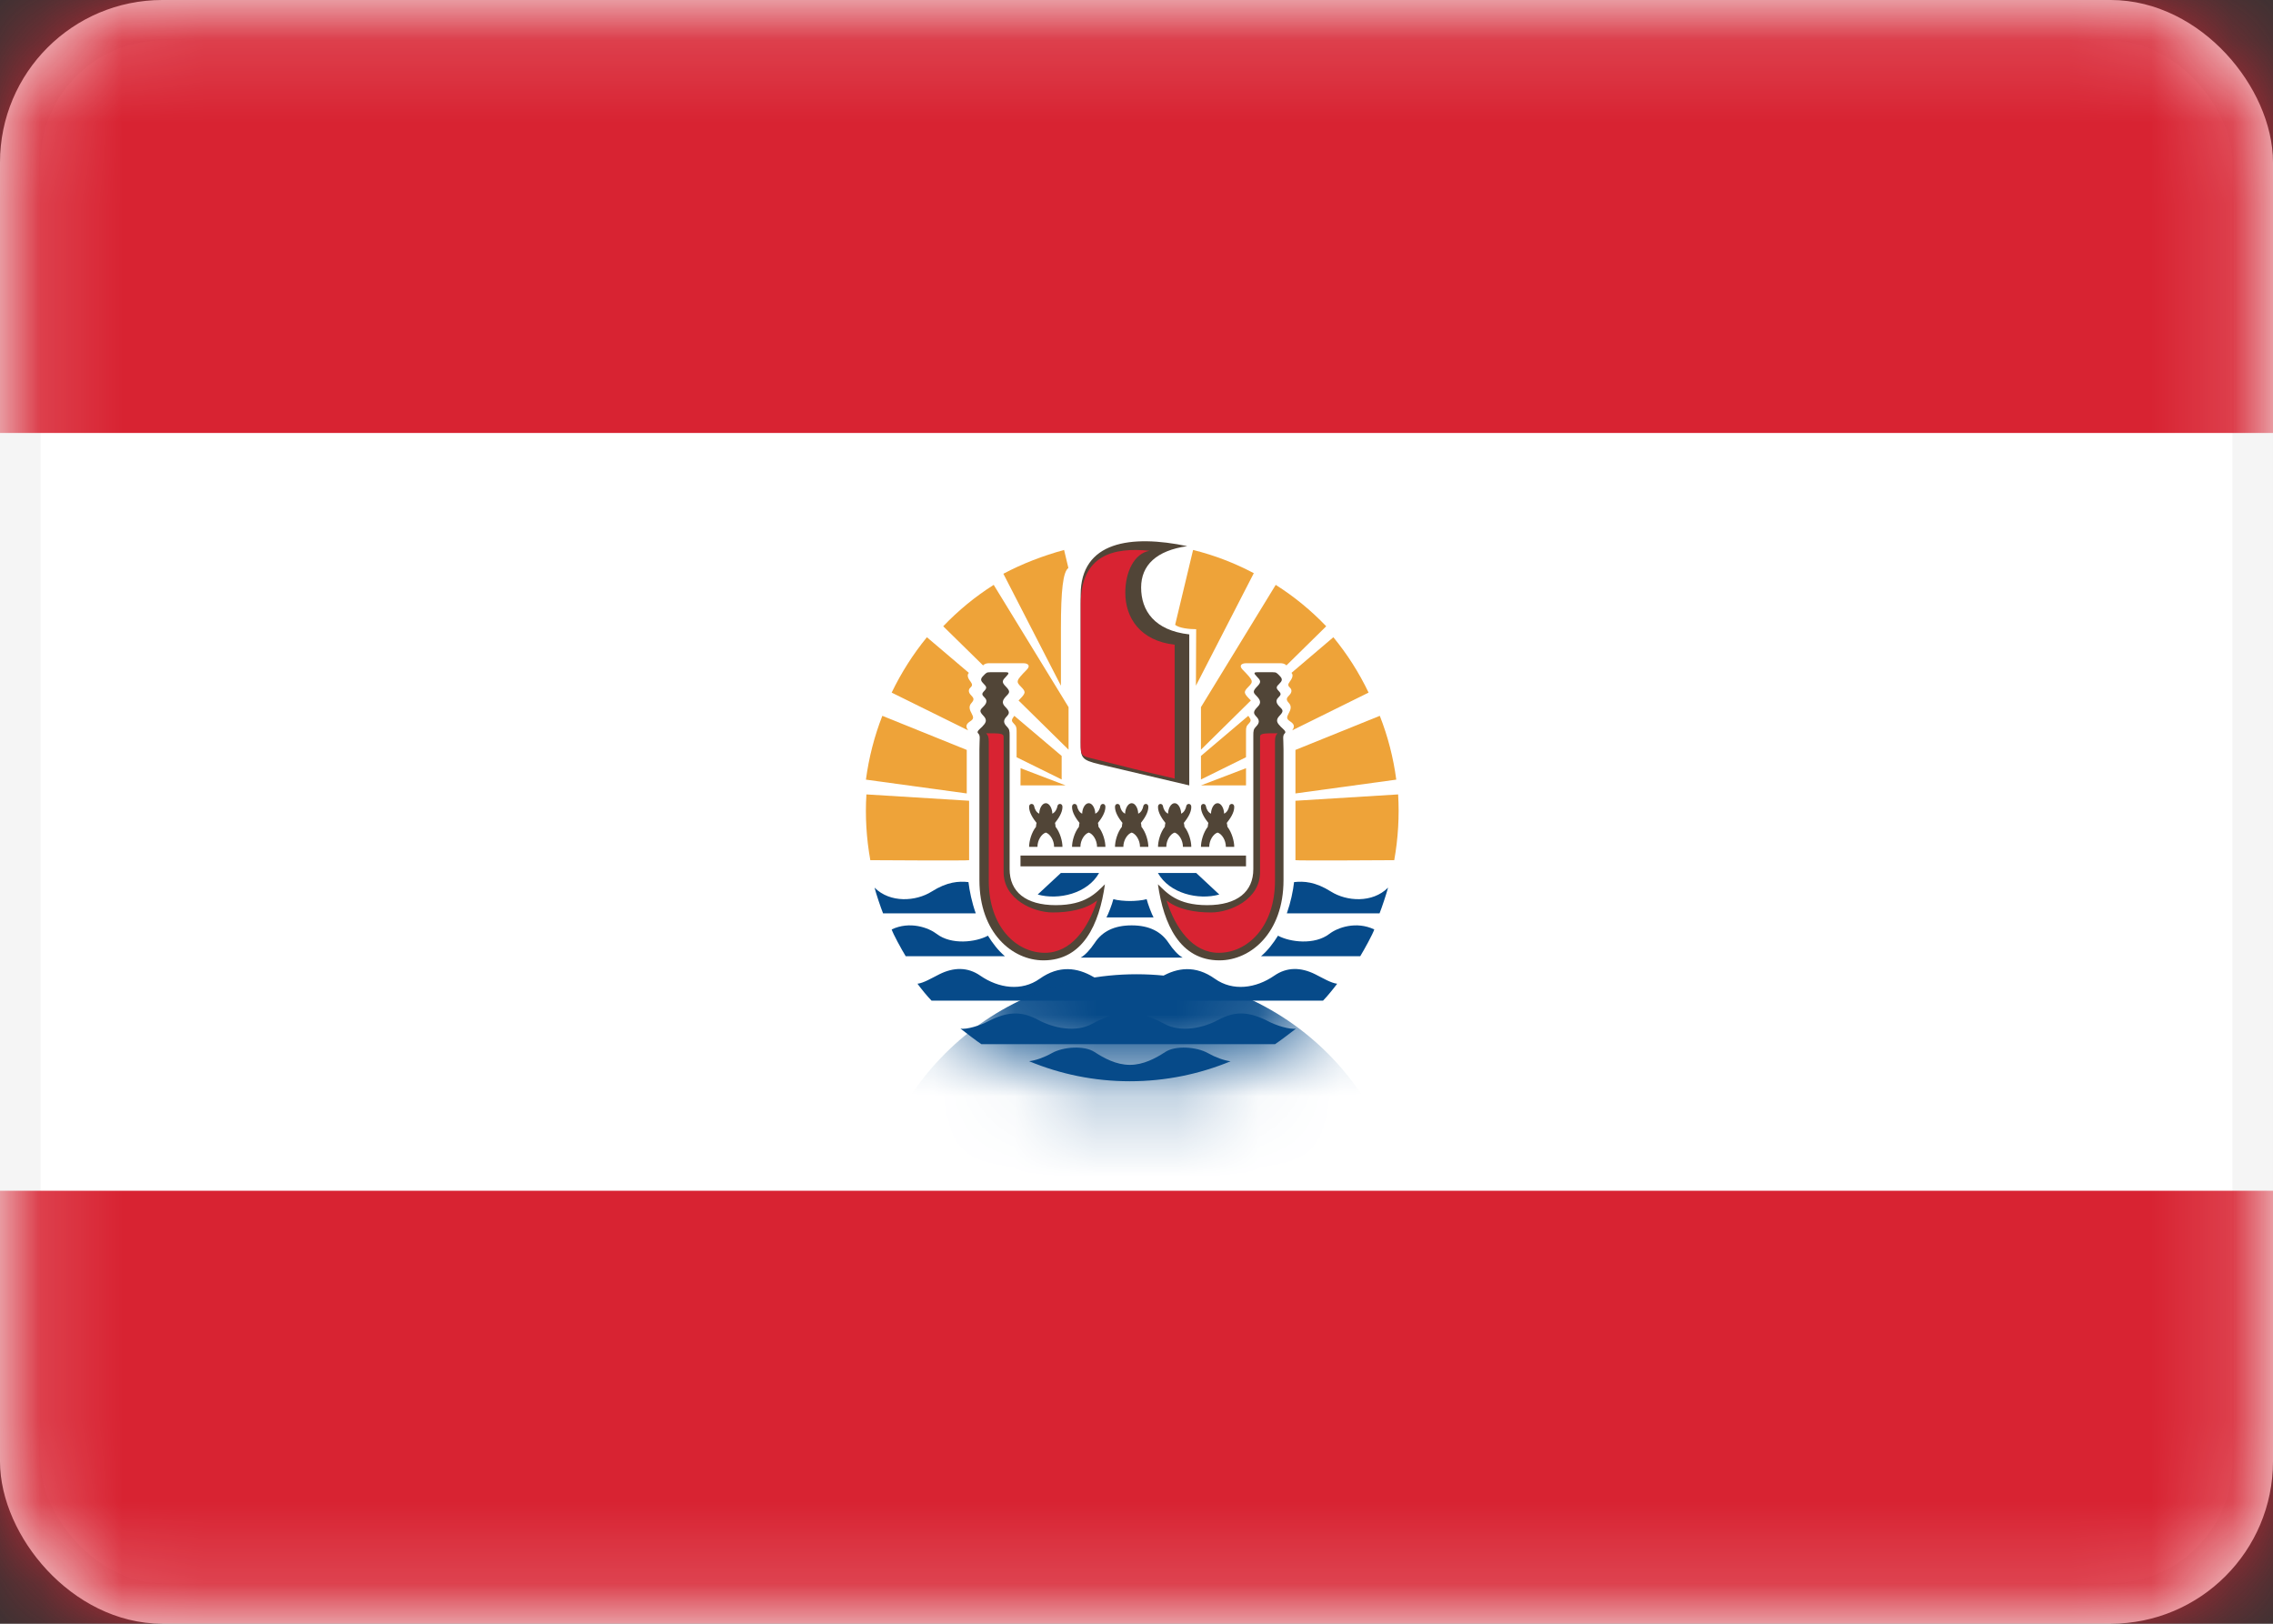 <svg width="28" height="20" viewBox="0 0 28 20" fill="none" xmlns="http://www.w3.org/2000/svg">
<rect x="0" y="0" width="28" height="20" fill="#333333" stroke="none"/>
<rect x="0.25" y="0.25" width="27.5" height="19.5" rx="1.75" fill="white" stroke="#F5F5F5" stroke-width="0.5"/>
<mask id="svg_mask_flags_pyf" mask-type="alpha" maskUnits="userSpaceOnUse" x="0" y="0" width="28" height="20">
<rect x="0.25" y="0.25" width="27.5" height="19.5" rx="1.75" fill="white" stroke="white" stroke-width="0.5"/>
</mask>
<g mask="url(#svg_mask_flags_pyf)">
<path fill-rule="evenodd" clip-rule="evenodd" d="M0 5.333H28V0H0V5.333Z" fill="#D82332"/>
<path fill-rule="evenodd" clip-rule="evenodd" d="M0 20H28V14.667H0V20Z" fill="#D82332"/>
<path fill-rule="evenodd" clip-rule="evenodd" d="M13.068 10.753L12.783 11.018C13.04 11.09 13.397 11.006 13.539 10.753H13.068Z" fill="#064A89"/>
<path fill-rule="evenodd" clip-rule="evenodd" d="M10.773 10.933C10.965 11.126 11.284 11.103 11.476 10.982C11.669 10.86 11.81 10.852 11.93 10.865C11.943 10.973 11.971 11.113 12.02 11.25H10.878C10.85 11.18 10.794 11.015 10.773 10.933Z" fill="#064A89"/>
<path fill-rule="evenodd" clip-rule="evenodd" d="M10.984 11.448C11.208 11.342 11.437 11.426 11.537 11.502C11.72 11.643 12.022 11.605 12.17 11.525C12.227 11.617 12.296 11.708 12.379 11.778H11.157C11.107 11.697 11 11.501 10.984 11.448Z" fill="#064A89"/>
<path fill-rule="evenodd" clip-rule="evenodd" d="M16.298 12.325C16.352 12.27 16.424 12.181 16.472 12.117C16.393 12.107 16.301 12.05 16.203 12.001C16.023 11.911 15.851 11.911 15.698 12.017C15.471 12.174 15.187 12.213 14.966 12.056C14.724 11.883 14.499 11.921 14.31 12.03C14.12 12.139 14 12.145 13.887 12.145C13.773 12.145 13.653 12.139 13.464 12.03C13.274 11.921 13.05 11.883 12.807 12.056C12.586 12.213 12.302 12.174 12.075 12.017C11.922 11.911 11.75 11.911 11.57 12.001C11.472 12.05 11.38 12.107 11.302 12.117C11.349 12.181 11.421 12.27 11.475 12.325H16.298Z" fill="#064A89"/>
<path fill-rule="evenodd" clip-rule="evenodd" d="M15.707 12.861C15.757 12.829 15.896 12.723 15.966 12.669C15.89 12.685 15.717 12.629 15.628 12.582C15.369 12.447 15.198 12.46 15.006 12.563C14.813 12.666 14.542 12.72 14.343 12.611C14.144 12.502 14.002 12.473 13.898 12.473C13.794 12.473 13.652 12.502 13.453 12.611C13.254 12.72 12.983 12.666 12.79 12.563C12.598 12.46 12.427 12.447 12.168 12.582C12.079 12.629 11.906 12.685 11.831 12.669C11.9 12.723 12.039 12.829 12.089 12.861H15.707Z" fill="#064A89"/>
<path fill-rule="evenodd" clip-rule="evenodd" d="M14.568 11.795C14.515 11.766 14.452 11.699 14.395 11.613C14.303 11.475 14.158 11.398 13.94 11.398C13.722 11.398 13.577 11.475 13.486 11.613C13.428 11.699 13.366 11.766 13.312 11.795H14.568Z" fill="#064A89"/>
<path fill-rule="evenodd" clip-rule="evenodd" d="M14.21 11.3C14.188 11.261 14.141 11.139 14.125 11.075C14.075 11.091 13.977 11.098 13.92 11.098C13.863 11.098 13.765 11.091 13.715 11.075C13.699 11.139 13.652 11.261 13.63 11.3H14.21Z" fill="#064A89"/>
<path fill-rule="evenodd" clip-rule="evenodd" d="M14.736 10.753L15.02 11.018C14.763 11.09 14.406 11.006 14.264 10.753H14.736Z" fill="#064A89"/>
<path fill-rule="evenodd" clip-rule="evenodd" d="M17.099 10.933C16.907 11.126 16.588 11.103 16.396 10.982C16.203 10.86 16.061 10.852 15.941 10.865C15.929 10.973 15.9 11.113 15.852 11.25H16.994C17.022 11.18 17.077 11.015 17.099 10.933Z" fill="#064A89"/>
<path fill-rule="evenodd" clip-rule="evenodd" d="M16.929 11.448C16.705 11.342 16.476 11.426 16.377 11.502C16.194 11.643 15.891 11.605 15.743 11.525C15.686 11.617 15.617 11.708 15.534 11.778H16.756C16.806 11.697 16.913 11.501 16.929 11.448Z" fill="#064A89"/>
<path fill-rule="evenodd" clip-rule="evenodd" d="M15.159 13.072C14.776 13.23 14.357 13.318 13.918 13.318C13.479 13.318 13.06 13.23 12.677 13.071C12.759 13.062 12.868 13.022 12.956 12.972C13.098 12.892 13.356 12.876 13.48 12.956C13.603 13.036 13.751 13.116 13.918 13.116C14.086 13.116 14.234 13.036 14.357 12.956C14.48 12.876 14.739 12.892 14.881 12.972C14.969 13.022 15.077 13.062 15.159 13.072Z" fill="#064A89"/>
<path fill-rule="evenodd" clip-rule="evenodd" d="M14.625 6.727C13.934 6.583 13.312 6.666 13.312 7.327C13.312 7.975 13.312 8.937 13.312 9.136C13.312 9.334 13.316 9.36 13.549 9.415C14.054 9.534 14.101 9.546 14.65 9.674V7.814C14.221 7.766 14.057 7.521 14.057 7.237C14.057 6.961 14.246 6.781 14.625 6.727Z" fill="#514537"/>
<path fill-rule="evenodd" clip-rule="evenodd" d="M12.854 11.829C12.469 11.829 12.065 11.489 12.065 10.841C12.065 10.193 12.065 9.378 12.065 9.231C12.065 9.085 12.081 9.064 12.047 9.03C12.028 9.01 12.069 8.98 12.098 8.952C12.14 8.908 12.17 8.872 12.112 8.814C12.054 8.755 12.079 8.74 12.115 8.703C12.152 8.666 12.166 8.629 12.131 8.594C12.096 8.559 12.088 8.547 12.126 8.509C12.164 8.47 12.148 8.454 12.117 8.422C12.085 8.39 12.07 8.367 12.111 8.326C12.15 8.286 12.153 8.28 12.199 8.28C12.245 8.28 12.344 8.28 12.388 8.28C12.432 8.28 12.433 8.293 12.396 8.331C12.348 8.38 12.334 8.399 12.388 8.454C12.443 8.51 12.44 8.528 12.406 8.563C12.354 8.616 12.331 8.653 12.383 8.706C12.436 8.76 12.441 8.784 12.401 8.825C12.361 8.866 12.357 8.902 12.401 8.947C12.435 8.981 12.437 9.001 12.437 9.062C12.437 9.429 12.437 10.43 12.437 10.706C12.437 10.982 12.633 11.149 13.005 11.149C13.378 11.149 13.504 10.995 13.611 10.892C13.542 11.386 13.34 11.829 12.854 11.829Z" fill="#514537"/>
<path fill-rule="evenodd" clip-rule="evenodd" d="M13.941 10.255C13.993 10.271 14.043 10.348 14.043 10.431H14.146C14.146 10.361 14.116 10.252 14.061 10.184C14.06 10.167 14.058 10.152 14.054 10.136C14.092 10.088 14.147 10.011 14.146 9.937C14.145 9.891 14.091 9.893 14.084 9.929C14.079 9.96 14.059 10.006 14.021 10.022C14.021 9.963 13.988 9.893 13.941 9.893C13.893 9.893 13.86 9.963 13.86 10.022C13.822 10.006 13.802 9.96 13.797 9.929C13.791 9.893 13.736 9.891 13.735 9.937C13.734 10.011 13.789 10.088 13.827 10.136C13.823 10.152 13.821 10.167 13.82 10.184C13.765 10.252 13.735 10.361 13.735 10.431H13.838C13.838 10.348 13.889 10.271 13.941 10.255Z" fill="#514537"/>
<path fill-rule="evenodd" clip-rule="evenodd" d="M13.412 10.255C13.464 10.271 13.514 10.348 13.514 10.431H13.617C13.617 10.361 13.587 10.252 13.532 10.184C13.531 10.167 13.529 10.152 13.525 10.136C13.563 10.088 13.618 10.011 13.617 9.937C13.616 9.891 13.562 9.893 13.555 9.929C13.55 9.96 13.53 10.006 13.492 10.022C13.492 9.963 13.459 9.893 13.412 9.893C13.364 9.893 13.331 9.963 13.331 10.022C13.293 10.006 13.273 9.96 13.268 9.929C13.262 9.893 13.207 9.891 13.206 9.937C13.205 10.011 13.26 10.088 13.298 10.136C13.294 10.152 13.292 10.167 13.291 10.184C13.236 10.252 13.206 10.361 13.206 10.431H13.309C13.309 10.348 13.36 10.271 13.412 10.255Z" fill="#514537"/>
<path fill-rule="evenodd" clip-rule="evenodd" d="M12.883 10.255C12.934 10.271 12.985 10.348 12.985 10.431H13.088C13.088 10.361 13.058 10.252 13.003 10.184C13.002 10.167 13 10.152 12.996 10.136C13.034 10.088 13.089 10.011 13.088 9.937C13.087 9.891 13.032 9.893 13.026 9.929C13.021 9.96 13.001 10.006 12.963 10.022C12.963 9.963 12.93 9.893 12.883 9.893C12.835 9.893 12.802 9.963 12.802 10.022C12.764 10.006 12.744 9.96 12.739 9.929C12.732 9.893 12.678 9.891 12.677 9.937C12.676 10.011 12.731 10.088 12.769 10.136C12.765 10.152 12.762 10.167 12.762 10.184C12.707 10.252 12.677 10.361 12.677 10.431H12.78C12.78 10.348 12.83 10.271 12.883 10.255Z" fill="#514537"/>
<path fill-rule="evenodd" clip-rule="evenodd" d="M14.47 10.255C14.418 10.271 14.367 10.348 14.367 10.431H14.265C14.265 10.361 14.294 10.252 14.349 10.184C14.35 10.167 14.352 10.152 14.356 10.136C14.318 10.088 14.263 10.011 14.265 9.937C14.266 9.891 14.32 9.893 14.326 9.929C14.331 9.96 14.351 10.006 14.389 10.022C14.389 9.963 14.422 9.893 14.47 9.893C14.517 9.893 14.55 9.963 14.55 10.022C14.588 10.006 14.608 9.96 14.613 9.929C14.62 9.893 14.674 9.891 14.675 9.937C14.677 10.011 14.621 10.088 14.583 10.136C14.587 10.152 14.59 10.167 14.591 10.184C14.645 10.252 14.675 10.361 14.675 10.431H14.572C14.572 10.348 14.522 10.271 14.47 10.255Z" fill="#514537"/>
<path fill-rule="evenodd" clip-rule="evenodd" d="M14.999 10.255C14.947 10.271 14.896 10.348 14.896 10.431H14.794C14.794 10.361 14.824 10.252 14.878 10.184C14.879 10.167 14.881 10.152 14.885 10.136C14.847 10.088 14.792 10.011 14.794 9.937C14.795 9.891 14.849 9.893 14.855 9.929C14.86 9.96 14.88 10.006 14.918 10.022C14.918 9.963 14.951 9.893 14.999 9.893C15.046 9.893 15.079 9.963 15.079 10.022C15.117 10.006 15.137 9.96 15.142 9.929C15.149 9.893 15.203 9.891 15.204 9.937C15.206 10.011 15.15 10.088 15.112 10.136C15.116 10.152 15.119 10.167 15.12 10.184C15.174 10.252 15.204 10.361 15.204 10.431H15.101C15.101 10.348 15.051 10.271 14.999 10.255Z" fill="#514537"/>
<path fill-rule="evenodd" clip-rule="evenodd" d="M12.571 10.538H15.349V10.671H12.571V10.538Z" fill="#514537"/>
<path fill-rule="evenodd" clip-rule="evenodd" d="M15.022 11.829C15.407 11.829 15.811 11.489 15.811 10.841C15.811 10.193 15.811 9.378 15.811 9.231C15.811 9.085 15.795 9.064 15.829 9.03C15.848 9.01 15.806 8.98 15.778 8.952C15.735 8.908 15.706 8.872 15.764 8.814C15.822 8.755 15.797 8.74 15.761 8.703C15.724 8.666 15.71 8.629 15.745 8.594C15.78 8.559 15.787 8.547 15.75 8.509C15.712 8.47 15.727 8.454 15.759 8.422C15.791 8.39 15.806 8.367 15.765 8.326C15.726 8.286 15.723 8.28 15.677 8.28C15.631 8.28 15.532 8.28 15.488 8.28C15.444 8.28 15.443 8.293 15.48 8.331C15.528 8.38 15.542 8.399 15.488 8.454C15.433 8.51 15.435 8.528 15.47 8.563C15.522 8.616 15.545 8.653 15.492 8.706C15.439 8.76 15.435 8.784 15.475 8.825C15.515 8.866 15.519 8.902 15.475 8.947C15.441 8.981 15.439 9.001 15.439 9.062C15.439 9.429 15.439 10.43 15.439 10.706C15.439 10.982 15.243 11.149 14.871 11.149C14.498 11.149 14.372 10.995 14.264 10.892C14.334 11.386 14.536 11.829 15.022 11.829Z" fill="#514537"/>
<path fill-rule="evenodd" clip-rule="evenodd" d="M12.571 9.674C12.571 9.674 12.572 9.58 12.572 9.462L13.127 9.674L12.571 9.674Z" fill="#EEA339"/>
<path fill-rule="evenodd" clip-rule="evenodd" d="M11.909 9.773L10.667 9.603C10.703 9.332 10.771 9.068 10.869 8.817L11.909 9.237V9.773Z" fill="#EEA339"/>
<path fill-rule="evenodd" clip-rule="evenodd" d="M14.476 7.696L14.697 6.774C14.956 6.838 15.207 6.934 15.445 7.06L14.732 8.446L14.735 7.75C14.653 7.75 14.527 7.738 14.476 7.696Z" fill="#EEA339"/>
<path fill-rule="evenodd" clip-rule="evenodd" d="M11.938 9.863L10.673 9.785C10.656 10.055 10.673 10.327 10.721 10.595C10.721 10.595 11.938 10.603 11.938 10.595V9.863Z" fill="#EEA339"/>
<path fill-rule="evenodd" clip-rule="evenodd" d="M11.926 8.996C11.885 8.941 11.91 8.912 11.954 8.883C11.998 8.854 11.992 8.832 11.97 8.79C11.948 8.749 11.926 8.704 11.967 8.659C12.008 8.614 11.992 8.595 11.961 8.562C11.929 8.53 11.926 8.495 11.954 8.469C11.983 8.444 11.976 8.425 11.958 8.399C11.938 8.373 11.901 8.321 11.935 8.288L11.418 7.849C11.248 8.057 11.102 8.286 10.984 8.531L11.926 8.996Z" fill="#EEA339"/>
<path fill-rule="evenodd" clip-rule="evenodd" d="M13.163 9.234L12.547 8.628C12.634 8.54 12.643 8.526 12.581 8.463C12.514 8.395 12.512 8.388 12.648 8.249C12.695 8.202 12.669 8.169 12.603 8.169C12.536 8.169 12.232 8.169 12.197 8.169C12.162 8.169 12.135 8.17 12.11 8.196L11.619 7.714C11.806 7.518 12.015 7.347 12.241 7.204L13.163 8.71V9.234Z" fill="#EEA339"/>
<path fill-rule="evenodd" clip-rule="evenodd" d="M12.523 9.327C12.523 9.176 12.523 9.027 12.523 9.006C12.523 8.961 12.52 8.943 12.485 8.908C12.45 8.873 12.468 8.856 12.495 8.817L13.078 9.311V9.601L12.523 9.327Z" fill="#EEA339"/>
<path fill-rule="evenodd" clip-rule="evenodd" d="M13.069 8.446C13.069 8.157 13.069 7.889 13.069 7.735C13.069 7.273 13.095 7.042 13.161 6.996L13.108 6.774C12.849 6.845 12.598 6.941 12.36 7.067L13.069 8.446Z" fill="#EEA339"/>
<path fill-rule="evenodd" clip-rule="evenodd" d="M15.349 9.674C15.349 9.674 15.349 9.58 15.349 9.462L14.794 9.674L15.349 9.674Z" fill="#EEA339"/>
<path fill-rule="evenodd" clip-rule="evenodd" d="M15.958 9.773L17.2 9.603C17.164 9.332 17.096 9.068 16.997 8.817L15.958 9.237V9.773Z" fill="#EEA339"/>
<path fill-rule="evenodd" clip-rule="evenodd" d="M15.958 9.863L17.223 9.785C17.239 10.055 17.223 10.327 17.175 10.595C17.175 10.595 15.958 10.603 15.958 10.595V9.863Z" fill="#EEA339"/>
<path fill-rule="evenodd" clip-rule="evenodd" d="M15.918 8.996C15.959 8.941 15.933 8.912 15.889 8.883C15.845 8.854 15.851 8.832 15.873 8.79C15.895 8.749 15.918 8.704 15.877 8.659C15.835 8.614 15.851 8.595 15.883 8.562C15.914 8.53 15.918 8.495 15.889 8.469C15.861 8.444 15.867 8.425 15.886 8.399C15.905 8.373 15.942 8.321 15.909 8.288L16.425 7.849C16.596 8.057 16.742 8.286 16.859 8.531L15.918 8.996Z" fill="#EEA339"/>
<path fill-rule="evenodd" clip-rule="evenodd" d="M14.794 9.234L15.409 8.628C15.322 8.54 15.313 8.526 15.375 8.463C15.442 8.395 15.444 8.388 15.308 8.249C15.261 8.202 15.287 8.169 15.354 8.169C15.42 8.169 15.725 8.169 15.759 8.169C15.794 8.169 15.821 8.17 15.847 8.196L16.337 7.714C16.15 7.518 15.941 7.347 15.715 7.204L14.794 8.71V9.234Z" fill="#EEA339"/>
<path fill-rule="evenodd" clip-rule="evenodd" d="M15.349 9.327C15.349 9.176 15.349 9.027 15.349 9.006C15.349 8.961 15.352 8.943 15.387 8.908C15.421 8.873 15.404 8.856 15.377 8.817L14.794 9.311V9.601L15.349 9.327Z" fill="#EEA339"/>
<path fill-rule="evenodd" clip-rule="evenodd" d="M12.148 9.032C12.17 9.055 12.18 9.077 12.18 9.132C12.18 9.186 12.18 10.379 12.18 10.848C12.18 11.418 12.521 11.736 12.871 11.736C13.193 11.736 13.404 11.438 13.515 11.091C13.373 11.204 13.165 11.239 12.966 11.239C12.735 11.239 12.363 11.082 12.363 10.742C12.363 10.427 12.363 9.263 12.363 9.077C12.363 9.032 12.319 9.032 12.148 9.032Z" fill="#D82332"/>
<path fill-rule="evenodd" clip-rule="evenodd" d="M14.161 6.784C13.721 6.739 13.313 6.832 13.313 7.442C13.313 8.083 13.313 8.866 13.313 9.063C13.313 9.334 13.292 9.301 13.517 9.358C13.927 9.461 13.973 9.475 14.47 9.59V7.941C14.046 7.893 13.862 7.611 13.862 7.299C13.862 7.05 13.97 6.816 14.161 6.784Z" fill="#D82332"/>
<path fill-rule="evenodd" clip-rule="evenodd" d="M15.737 9.032C15.715 9.055 15.706 9.077 15.706 9.132C15.706 9.186 15.706 10.379 15.706 10.848C15.706 11.418 15.365 11.736 15.014 11.736C14.692 11.736 14.481 11.438 14.37 11.091C14.512 11.204 14.721 11.239 14.92 11.239C15.15 11.239 15.522 11.082 15.522 10.742C15.522 10.427 15.522 9.263 15.522 9.077C15.522 9.032 15.567 9.032 15.737 9.032Z" fill="#D82332"/>
<mask id="mask1" mask-type="alpha" maskUnits="userSpaceOnUse" x="10" y="6" width="8" height="8">
<path fill-rule="evenodd" clip-rule="evenodd" d="M14 13.333C15.841 13.333 17.333 11.841 17.333 10C17.333 8.159 15.841 6.667 14 6.667C12.159 6.667 10.667 8.159 10.667 10C10.667 11.841 12.159 13.333 14 13.333Z" fill="white"/>
</mask>
<g mask="url(#mask1)">
<path fill-rule="evenodd" clip-rule="evenodd" d="M14 18.667C15.841 18.667 17.333 17.174 17.333 15.333C17.333 13.492 15.841 12 14 12C12.159 12 10.667 13.492 10.667 15.333C10.667 17.174 12.159 18.667 14 18.667Z" fill="#064A89"/>
</g>
</g>
</svg>
